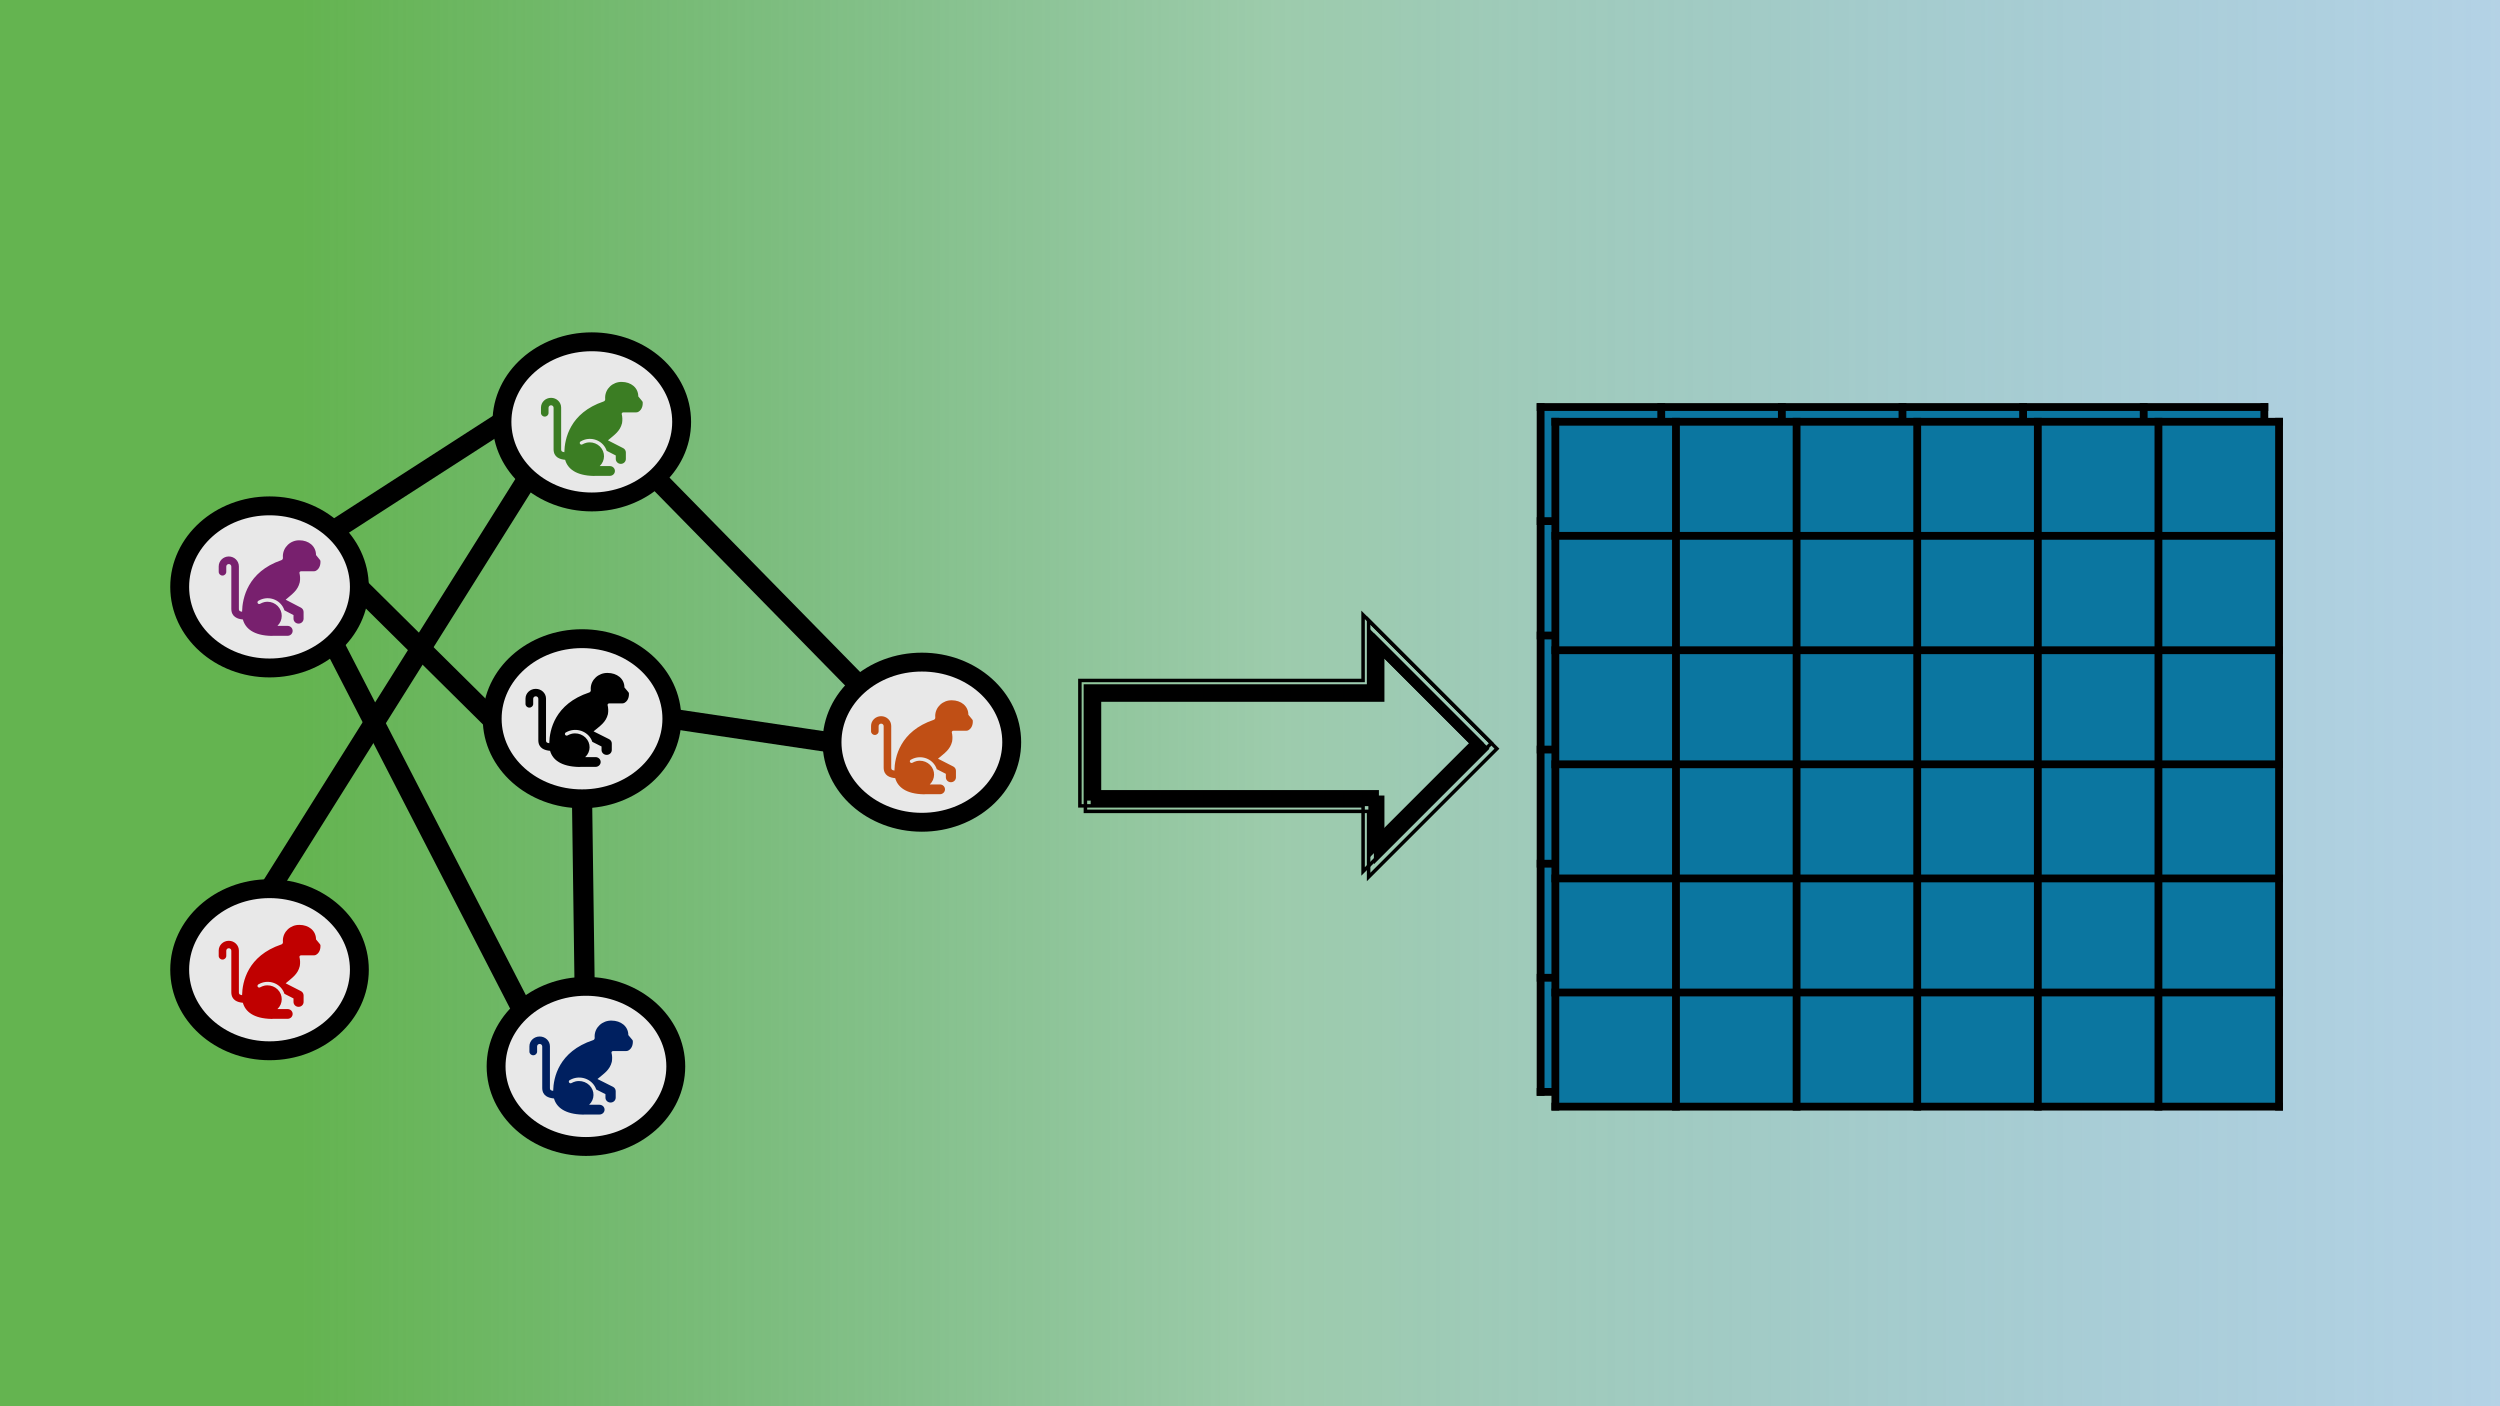 <svg width="1280" height="720" xmlns="http://www.w3.org/2000/svg" xmlns:xlink="http://www.w3.org/1999/xlink" overflow="hidden"><defs><filter id="fx0" x="-10%" y="-10%" width="120%" height="120%" filterUnits="userSpaceOnUse" primitiveUnits="userSpaceOnUse"><feComponentTransfer color-interpolation-filters="sRGB"><feFuncR type="discrete" tableValues="0 0"/><feFuncG type="discrete" tableValues="0 0"/><feFuncB type="discrete" tableValues="0 0"/><feFuncA type="linear" slope="0.4" intercept="0"/></feComponentTransfer><feGaussianBlur stdDeviation="1.778 1.778"/></filter><filter id="fx1" x="-10%" y="-10%" width="120%" height="120%" filterUnits="userSpaceOnUse" primitiveUnits="userSpaceOnUse"><feComponentTransfer color-interpolation-filters="sRGB"><feFuncR type="discrete" tableValues="0 0"/><feFuncG type="discrete" tableValues="0 0"/><feFuncB type="discrete" tableValues="0 0"/><feFuncA type="linear" slope="0.4" intercept="0"/></feComponentTransfer><feGaussianBlur stdDeviation="1.778 1.778"/></filter><linearGradient x1="0" y1="360" x2="1280" y2="360" gradientUnits="userSpaceOnUse" spreadMethod="reflect" id="fill2"><stop offset="0" stop-color="#64B450"/><stop offset="0.12" stop-color="#64B450"/><stop offset="0.51" stop-color="#4CA167" stop-opacity="0.549"/><stop offset="1" stop-color="#066BAA" stop-opacity="0.302"/></linearGradient></defs><g><rect x="0" y="0" width="1280" height="720" fill="url(#fill2)"/><path d="M92 496.5C92 473.58 112.595 455 138 455 163.405 455 184 473.58 184 496.5 184 519.42 163.405 538 138 538 112.595 538 92 519.42 92 496.5Z" stroke="#000000" stroke-width="9.667" stroke-miterlimit="8" fill="#E8E8E8" fill-rule="evenodd"/><path d="M252 368C252 345.356 272.595 327 298 327 323.405 327 344 345.356 344 368 344 390.644 323.405 409 298 409 272.595 409 252 390.644 252 368Z" stroke="#000000" stroke-width="9.667" stroke-miterlimit="8" fill="#E8E8E8" fill-rule="evenodd"/><path d="M257 216C257 193.356 277.595 175 303 175 328.405 175 349 193.356 349 216 349 238.644 328.405 257 303 257 277.595 257 257 238.644 257 216Z" stroke="#000000" stroke-width="9.667" stroke-miterlimit="8" fill="#E8E8E8" fill-rule="evenodd"/><path d="M254 546C254 523.356 274.595 505 300 505 325.405 505 346 523.356 346 546 346 568.644 325.405 587 300 587 274.595 587 254 568.644 254 546Z" stroke="#000000" stroke-width="9.667" stroke-miterlimit="8" fill="#E8E8E8" fill-rule="evenodd"/><path d="M426 380C426 357.356 446.595 339 472 339 497.405 339 518 357.356 518 380 518 402.644 497.405 421 472 421 446.595 421 426 402.644 426 380Z" stroke="#000000" stroke-width="9.667" stroke-miterlimit="8" fill="#E8E8E8" fill-rule="evenodd"/><path d="M92 300.5C92 277.58 112.595 259 138 259 163.405 259 184 277.58 184 300.5 184 323.42 163.405 342 138 342 112.595 342 92 323.42 92 300.5Z" stroke="#000000" stroke-width="9.667" stroke-miterlimit="8" fill="#E8E8E8" fill-rule="evenodd"/><path d="M0 0 86.093 55.515" stroke="#000000" stroke-width="10.333" stroke-miterlimit="8" fill="none" fill-rule="evenodd" transform="matrix(1 0 0 -1 171 271.515)"/><path d="M171 330 267.301 516.999" stroke="#000000" stroke-width="10.333" stroke-miterlimit="8" fill="none" fill-rule="evenodd"/><path d="M0 0 132.11 210.452" stroke="#000000" stroke-width="10.333" stroke-miterlimit="8" fill="none" fill-rule="evenodd" transform="matrix(-1 0 0 1 270.11 245)"/><path d="M336 245 439.861 350.908" stroke="#000000" stroke-width="10.333" stroke-miterlimit="8" fill="none" fill-rule="evenodd"/><path d="M425.499 380.138 344 368" stroke="#000000" stroke-width="10.333" stroke-miterlimit="8" fill="none" fill-rule="evenodd"/><path d="M298 409 299.324 504.52" stroke="#000000" stroke-width="10.333" stroke-miterlimit="8" fill="none" fill-rule="evenodd"/><path d="M184 301 252.021 368.364" stroke="#000000" stroke-width="10.333" stroke-miterlimit="8" fill="none" fill-rule="evenodd"/><g><g><g><path d="M31.744 53.638 38.969 53.638C40.349 53.638 41.469 52.518 41.469 51.138 41.469 49.757 40.349 48.638 38.969 48.638L33.925 48.638C36.724 45.907 36.78 41.423 34.049 38.624 32.703 37.244 30.853 36.472 28.925 36.487 26.625 36.55 25.706 37.444 25.113 37.625 24.638 37.735 24.164 37.442 24.05 36.969 23.974 36.51 24.237 36.063 24.675 35.906 28.827 33.474 34.164 34.867 36.597 39.019 36.93 39.587 37.197 40.191 37.394 40.819L41.894 43.2 41.894 45C41.894 46.381 43.013 47.5 44.394 47.5 45.774 47.5 46.894 46.381 46.894 45L46.894 41.694C46.907 40.78 46.421 39.931 45.625 39.481L38.006 35.456C41.25 32.594 44 30.856 45 26.656 45.261 25.086 45.204 23.479 44.831 21.931 44.831 21.493 45.187 21.137 45.625 21.137L52.05 21.137C52.414 21.133 52.771 21.036 53.087 20.856 55.281 19.569 55.3 16.819 55.25 15.963 55.237 15.797 55.176 15.638 55.075 15.506L53.05 12.963 53.05 12.963C53.05 8.444 49.375 5.556 44.856 5.544 40.39 5.459 36.702 9.011 36.617 13.477 36.611 13.777 36.622 14.076 36.65 14.375 36.692 14.901 36.37 15.389 35.869 15.556 19.119 21.406 16.544 34.731 16.4 41.538 14.831 41.281 14.819 40.725 14.819 39.938L14.819 18.688C14.819 15.926 12.58 13.688 9.819 13.688 7.057 13.688 4.819 15.926 4.819 18.688L4.819 21.425C4.819 22.461 5.658 23.3 6.694 23.3 7.729 23.3 8.569 22.461 8.569 21.425L8.569 18.75C8.569 18.06 9.128 17.5 9.819 17.5 10.509 17.5 11.069 18.06 11.069 18.75L11.069 40C11.069 44.163 14.194 45.175 16.8 45.419 18 49.925 22.094 53.494 30.994 53.688Z" fill="#3B7D23" transform="matrix(1.033 0 0 1 272 190)"/></g></g></g><g><g><g><path d="M31.744 53.638 38.969 53.638C40.349 53.638 41.469 52.518 41.469 51.138 41.469 49.757 40.349 48.638 38.969 48.638L33.925 48.638C36.724 45.907 36.78 41.423 34.049 38.624 32.703 37.244 30.853 36.472 28.925 36.487 26.625 36.55 25.706 37.444 25.113 37.625 24.638 37.735 24.164 37.442 24.05 36.969 23.974 36.51 24.237 36.063 24.675 35.906 28.827 33.474 34.164 34.867 36.597 39.019 36.93 39.587 37.197 40.191 37.394 40.819L41.894 43.2 41.894 45C41.894 46.381 43.013 47.5 44.394 47.5 45.774 47.5 46.894 46.381 46.894 45L46.894 41.694C46.907 40.78 46.421 39.931 45.625 39.481L38.006 35.456C41.25 32.594 44 30.856 45 26.656 45.261 25.086 45.204 23.479 44.831 21.931 44.831 21.493 45.187 21.137 45.625 21.137L52.05 21.137C52.414 21.133 52.771 21.036 53.087 20.856 55.281 19.569 55.3 16.819 55.25 15.963 55.237 15.797 55.176 15.638 55.075 15.506L53.05 12.963 53.05 12.963C53.05 8.444 49.375 5.556 44.856 5.544 40.39 5.459 36.702 9.011 36.617 13.477 36.611 13.777 36.622 14.076 36.65 14.375 36.692 14.901 36.37 15.389 35.869 15.556 19.119 21.406 16.544 34.731 16.4 41.538 14.831 41.281 14.819 40.725 14.819 39.938L14.819 18.688C14.819 15.926 12.58 13.688 9.819 13.688 7.057 13.688 4.819 15.926 4.819 18.688L4.819 21.425C4.819 22.461 5.658 23.3 6.694 23.3 7.729 23.3 8.569 22.461 8.569 21.425L8.569 18.75C8.569 18.06 9.128 17.5 9.819 17.5 10.509 17.5 11.069 18.06 11.069 18.75L11.069 40C11.069 44.163 14.194 45.175 16.8 45.419 18 49.925 22.094 53.494 30.994 53.688Z" fill="#C04F15" transform="matrix(1.033 0 0 1 441 353)"/></g></g></g><g><g><g><path d="M31.744 53.638 38.969 53.638C40.349 53.638 41.469 52.518 41.469 51.138 41.469 49.757 40.349 48.638 38.969 48.638L33.925 48.638C36.724 45.907 36.78 41.423 34.049 38.624 32.703 37.244 30.853 36.472 28.925 36.487 26.625 36.55 25.706 37.444 25.113 37.625 24.638 37.735 24.164 37.442 24.05 36.969 23.974 36.51 24.237 36.063 24.675 35.906 28.827 33.474 34.164 34.867 36.597 39.019 36.93 39.587 37.197 40.191 37.394 40.819L41.894 43.2 41.894 45C41.894 46.381 43.013 47.5 44.394 47.5 45.774 47.5 46.894 46.381 46.894 45L46.894 41.694C46.907 40.78 46.421 39.931 45.625 39.481L38.006 35.456C41.25 32.594 44 30.856 45 26.656 45.261 25.086 45.204 23.479 44.831 21.931 44.831 21.493 45.187 21.137 45.625 21.137L52.05 21.137C52.414 21.133 52.771 21.036 53.087 20.856 55.281 19.569 55.3 16.819 55.25 15.963 55.237 15.797 55.176 15.638 55.075 15.506L53.05 12.963 53.05 12.963C53.05 8.444 49.375 5.556 44.856 5.544 40.39 5.459 36.702 9.011 36.617 13.477 36.611 13.777 36.622 14.076 36.65 14.375 36.692 14.901 36.37 15.389 35.869 15.556 19.119 21.406 16.544 34.731 16.4 41.538 14.831 41.281 14.819 40.725 14.819 39.938L14.819 18.688C14.819 15.926 12.58 13.688 9.819 13.688 7.057 13.688 4.819 15.926 4.819 18.688L4.819 21.425C4.819 22.461 5.658 23.3 6.694 23.3 7.729 23.3 8.569 22.461 8.569 21.425L8.569 18.75C8.569 18.06 9.128 17.5 9.819 17.5 10.509 17.5 11.069 18.06 11.069 18.75L11.069 40C11.069 44.163 14.194 45.175 16.8 45.419 18 49.925 22.094 53.494 30.994 53.688Z" transform="matrix(1.05 0 0 1 264 339)"/></g></g></g><g><g><g><path d="M31.744 53.638 38.969 53.638C40.349 53.638 41.469 52.518 41.469 51.138 41.469 49.757 40.349 48.638 38.969 48.638L33.925 48.638C36.724 45.907 36.78 41.423 34.049 38.624 32.703 37.244 30.853 36.472 28.925 36.487 26.625 36.55 25.706 37.444 25.113 37.625 24.638 37.735 24.164 37.442 24.05 36.969 23.974 36.51 24.237 36.063 24.675 35.906 28.827 33.474 34.164 34.867 36.597 39.019 36.93 39.587 37.197 40.191 37.394 40.819L41.894 43.2 41.894 45C41.894 46.381 43.013 47.5 44.394 47.5 45.774 47.5 46.894 46.381 46.894 45L46.894 41.694C46.907 40.78 46.421 39.931 45.625 39.481L38.006 35.456C41.25 32.594 44 30.856 45 26.656 45.261 25.086 45.204 23.479 44.831 21.931 44.831 21.493 45.187 21.137 45.625 21.137L52.05 21.137C52.414 21.133 52.771 21.036 53.087 20.856 55.281 19.569 55.3 16.819 55.25 15.963 55.237 15.797 55.176 15.638 55.075 15.506L53.05 12.963 53.05 12.963C53.05 8.444 49.375 5.556 44.856 5.544 40.39 5.459 36.702 9.011 36.617 13.477 36.611 13.777 36.622 14.076 36.65 14.375 36.692 14.901 36.37 15.389 35.869 15.556 19.119 21.406 16.544 34.731 16.4 41.538 14.831 41.281 14.819 40.725 14.819 39.938L14.819 18.688C14.819 15.926 12.58 13.688 9.819 13.688 7.057 13.688 4.819 15.926 4.819 18.688L4.819 21.425C4.819 22.461 5.658 23.3 6.694 23.3 7.729 23.3 8.569 22.461 8.569 21.425L8.569 18.75C8.569 18.06 9.128 17.5 9.819 17.5 10.509 17.5 11.069 18.06 11.069 18.75L11.069 40C11.069 44.163 14.194 45.175 16.8 45.419 18 49.925 22.094 53.494 30.994 53.688Z" fill="#002060" transform="matrix(1.05 0 0 1 266 517)"/></g></g></g><g><g><g><path d="M31.744 53.638 38.969 53.638C40.349 53.638 41.469 52.518 41.469 51.138 41.469 49.757 40.349 48.638 38.969 48.638L33.925 48.638C36.724 45.907 36.78 41.423 34.049 38.624 32.703 37.244 30.853 36.472 28.925 36.487 26.625 36.55 25.706 37.444 25.113 37.625 24.638 37.735 24.164 37.442 24.05 36.969 23.974 36.51 24.237 36.063 24.675 35.906 28.827 33.474 34.164 34.867 36.597 39.019 36.93 39.587 37.197 40.191 37.394 40.819L41.894 43.2 41.894 45C41.894 46.381 43.013 47.5 44.394 47.5 45.774 47.5 46.894 46.381 46.894 45L46.894 41.694C46.907 40.78 46.421 39.931 45.625 39.481L38.006 35.456C41.25 32.594 44 30.856 45 26.656 45.261 25.086 45.204 23.479 44.831 21.931 44.831 21.493 45.187 21.137 45.625 21.137L52.05 21.137C52.414 21.133 52.771 21.036 53.087 20.856 55.281 19.569 55.3 16.819 55.25 15.963 55.237 15.797 55.176 15.638 55.075 15.506L53.05 12.963 53.05 12.963C53.05 8.444 49.375 5.556 44.856 5.544 40.39 5.459 36.702 9.011 36.617 13.477 36.611 13.777 36.622 14.076 36.65 14.375 36.692 14.901 36.37 15.389 35.869 15.556 19.119 21.406 16.544 34.731 16.4 41.538 14.831 41.281 14.819 40.725 14.819 39.938L14.819 18.688C14.819 15.926 12.58 13.688 9.819 13.688 7.057 13.688 4.819 15.926 4.819 18.688L4.819 21.425C4.819 22.461 5.658 23.3 6.694 23.3 7.729 23.3 8.569 22.461 8.569 21.425L8.569 18.75C8.569 18.06 9.128 17.5 9.819 17.5 10.509 17.5 11.069 18.06 11.069 18.75L11.069 40C11.069 44.163 14.194 45.175 16.8 45.419 18 49.925 22.094 53.494 30.994 53.688Z" fill="#C00000" transform="matrix(1.033 0 0 1 107 468)"/></g></g></g><g><g><g><path d="M32.273 54.532 39.618 54.532C41.022 54.532 42.16 53.394 42.16 51.99 42.16 50.586 41.022 49.448 39.618 49.448L34.49 49.448C37.337 46.672 37.393 42.114 34.617 39.268 33.248 37.865 31.367 37.08 29.407 37.096 27.069 37.159 26.135 38.068 25.531 38.252 25.049 38.364 24.567 38.066 24.451 37.585 24.374 37.119 24.641 36.664 25.086 36.505 29.307 34.032 34.733 35.448 37.207 39.669 37.545 40.246 37.817 40.86 38.017 41.499L42.592 43.92 42.592 45.75C42.592 47.154 43.73 48.292 45.134 48.292 46.537 48.292 47.675 47.154 47.675 45.75L47.675 42.389C47.689 41.459 47.194 40.597 46.385 40.139L38.64 36.047C41.938 33.137 44.733 31.37 45.75 27.101 46.015 25.504 45.957 23.87 45.578 22.297 45.578 21.851 45.94 21.49 46.385 21.49L52.917 21.49C53.288 21.485 53.651 21.387 53.972 21.204 56.203 19.895 56.222 17.099 56.171 16.229 56.158 16.06 56.096 15.899 55.993 15.765L53.934 13.178 53.934 13.178C53.934 8.584 50.198 5.649 45.604 5.636 41.064 5.55 37.313 9.161 37.227 13.701 37.222 14.006 37.233 14.311 37.261 14.615 37.303 15.15 36.976 15.645 36.467 15.816 19.437 21.763 16.82 35.31 16.673 42.23 15.078 41.969 15.066 41.404 15.066 40.603L15.066 18.999C15.066 16.192 12.79 13.916 9.982 13.916 7.175 13.916 4.899 16.192 4.899 18.999L4.899 21.782C4.899 22.835 5.753 23.688 6.805 23.688 7.858 23.688 8.712 22.835 8.712 21.782L8.712 19.062C8.712 18.361 9.281 17.792 9.982 17.792 10.684 17.792 11.253 18.361 11.253 19.062L11.253 40.667C11.253 44.898 14.43 45.928 17.08 46.176 18.3 50.757 22.462 54.385 31.51 54.582Z" fill="#78206E" transform="matrix(1.016 0 0 1 107 271)"/></g></g></g><g filter="url(#fx0)" transform="translate(780 199)"><g><path d="M8.798 9.396 70.555 9.396 70.555 67.816 8.798 67.816Z" fill="#0B76A0" fill-rule="evenodd"/><path d="M70.555 9.396 132.312 9.396 132.312 67.816 70.555 67.816Z" fill="#0B76A0" fill-rule="evenodd"/><path d="M132.312 9.396 194.068 9.396 194.068 67.816 132.312 67.816Z" fill="#0B76A0" fill-rule="evenodd"/><path d="M194.068 9.396 255.825 9.396 255.825 67.816 194.068 67.816Z" fill="#0B76A0" fill-rule="evenodd"/><path d="M255.825 9.396 317.582 9.396 317.582 67.816 255.825 67.816Z" fill="#0B76A0" fill-rule="evenodd"/><path d="M317.582 9.396 379.339 9.396 379.339 67.816 317.582 67.816Z" fill="#0B76A0" fill-rule="evenodd"/><path d="M8.798 67.816 70.555 67.816 70.555 126.369 8.798 126.369Z" fill="#0B76A0" fill-rule="evenodd"/><path d="M70.555 67.816 132.312 67.816 132.312 126.369 70.555 126.369Z" fill="#0B76A0" fill-rule="evenodd"/><path d="M132.312 67.816 194.068 67.816 194.068 126.369 132.312 126.369Z" fill="#0B76A0" fill-rule="evenodd"/><path d="M194.068 67.816 255.825 67.816 255.825 126.369 194.068 126.369Z" fill="#0B76A0" fill-rule="evenodd"/><path d="M255.825 67.816 317.582 67.816 317.582 126.369 255.825 126.369Z" fill="#0B76A0" fill-rule="evenodd"/><path d="M317.582 67.816 379.339 67.816 379.339 126.369 317.582 126.369Z" fill="#0B76A0" fill-rule="evenodd"/><path d="M8.798 126.369 70.555 126.369 70.555 184.789 8.798 184.789Z" fill="#0B76A0" fill-rule="evenodd"/><path d="M70.555 126.369 132.312 126.369 132.312 184.789 70.555 184.789Z" fill="#0B76A0" fill-rule="evenodd"/><path d="M132.312 126.369 194.068 126.369 194.068 184.789 132.312 184.789Z" fill="#0B76A0" fill-rule="evenodd"/><path d="M194.068 126.369 255.825 126.369 255.825 184.789 194.068 184.789Z" fill="#0B76A0" fill-rule="evenodd"/><path d="M255.825 126.369 317.582 126.369 317.582 184.789 255.825 184.789Z" fill="#0B76A0" fill-rule="evenodd"/><path d="M317.582 126.369 379.339 126.369 379.339 184.789 317.582 184.789Z" fill="#0B76A0" fill-rule="evenodd"/><path d="M8.798 184.789 70.555 184.789 70.555 243.208 8.798 243.208Z" fill="#0B76A0" fill-rule="evenodd"/><path d="M70.555 184.789 132.312 184.789 132.312 243.208 70.555 243.208Z" fill="#0B76A0" fill-rule="evenodd"/><path d="M132.312 184.789 194.068 184.789 194.068 243.208 132.312 243.208Z" fill="#0B76A0" fill-rule="evenodd"/><path d="M194.068 184.789 255.825 184.789 255.825 243.208 194.068 243.208Z" fill="#0B76A0" fill-rule="evenodd"/><path d="M255.825 184.789 317.582 184.789 317.582 243.208 255.825 243.208Z" fill="#0B76A0" fill-rule="evenodd"/><path d="M317.582 184.789 379.339 184.789 379.339 243.208 317.582 243.208Z" fill="#0B76A0" fill-rule="evenodd"/><path d="M8.798 243.208 70.555 243.208 70.555 301.628 8.798 301.628Z" fill="#0B76A0" fill-rule="evenodd"/><path d="M70.555 243.208 132.312 243.208 132.312 301.628 70.555 301.628Z" fill="#0B76A0" fill-rule="evenodd"/><path d="M132.312 243.208 194.068 243.208 194.068 301.628 132.312 301.628Z" fill="#0B76A0" fill-rule="evenodd"/><path d="M194.068 243.208 255.825 243.208 255.825 301.628 194.068 301.628Z" fill="#0B76A0" fill-rule="evenodd"/><path d="M255.825 243.208 317.582 243.208 317.582 301.628 255.825 301.628Z" fill="#0B76A0" fill-rule="evenodd"/><path d="M317.582 243.208 379.339 243.208 379.339 301.628 317.582 301.628Z" fill="#0B76A0" fill-rule="evenodd"/><path d="M8.798 301.628 70.555 301.628 70.555 360.047 8.798 360.047Z" fill="#0B76A0" fill-rule="evenodd"/><path d="M70.555 301.628 132.312 301.628 132.312 360.047 70.555 360.047Z" fill="#0B76A0" fill-rule="evenodd"/><path d="M132.312 301.628 194.068 301.628 194.068 360.047 132.312 360.047Z" fill="#0B76A0" fill-rule="evenodd"/><path d="M194.068 301.628 255.825 301.628 255.825 360.047 194.068 360.047Z" fill="#0B76A0" fill-rule="evenodd"/><path d="M255.825 301.628 317.582 301.628 317.582 360.047 255.825 360.047Z" fill="#0B76A0" fill-rule="evenodd"/><path d="M317.582 301.628 379.339 301.628 379.339 360.047 317.582 360.047Z" fill="#0B76A0" fill-rule="evenodd"/><path d="M70.555 7.396 70.555 362.047" stroke="#000000" stroke-width="4" stroke-linejoin="round" stroke-miterlimit="10" fill="none" fill-rule="evenodd"/><path d="M132.312 7.396 132.312 362.047" stroke="#000000" stroke-width="4" stroke-linejoin="round" stroke-miterlimit="10" fill="none" fill-rule="evenodd"/><path d="M194.068 7.396 194.068 362.047" stroke="#000000" stroke-width="4" stroke-linejoin="round" stroke-miterlimit="10" fill="none" fill-rule="evenodd"/><path d="M255.825 7.396 255.825 362.047" stroke="#000000" stroke-width="4" stroke-linejoin="round" stroke-miterlimit="10" fill="none" fill-rule="evenodd"/><path d="M317.582 7.396 317.582 362.047" stroke="#000000" stroke-width="4" stroke-linejoin="round" stroke-miterlimit="10" fill="none" fill-rule="evenodd"/><path d="M6.798 67.816 381.339 67.816" stroke="#000000" stroke-width="4" stroke-linejoin="round" stroke-miterlimit="10" fill="none" fill-rule="evenodd"/><path d="M6.798 126.369 381.339 126.369" stroke="#000000" stroke-width="4" stroke-linejoin="round" stroke-miterlimit="10" fill="none" fill-rule="evenodd"/><path d="M6.798 184.789 381.339 184.789" stroke="#000000" stroke-width="4" stroke-linejoin="round" stroke-miterlimit="10" fill="none" fill-rule="evenodd"/><path d="M6.798 243.208 381.339 243.208" stroke="#000000" stroke-width="4" stroke-linejoin="round" stroke-miterlimit="10" fill="none" fill-rule="evenodd"/><path d="M6.798 301.628 381.339 301.628" stroke="#000000" stroke-width="4" stroke-linejoin="round" stroke-miterlimit="10" fill="none" fill-rule="evenodd"/><path d="M8.798 7.396 8.798 362.047" stroke="#000000" stroke-width="4" stroke-linejoin="round" stroke-miterlimit="10" fill="none" fill-rule="evenodd"/><path d="M379.339 7.396 379.339 362.047" stroke="#000000" stroke-width="4" stroke-linejoin="round" stroke-miterlimit="10" fill="none" fill-rule="evenodd"/><path d="M6.798 9.396 381.339 9.396" stroke="#000000" stroke-width="4" stroke-linejoin="round" stroke-miterlimit="10" fill="none" fill-rule="evenodd"/><path d="M6.798 360.047 381.339 360.047" stroke="#000000" stroke-width="4" stroke-linejoin="round" stroke-miterlimit="10" fill="none" fill-rule="evenodd"/></g></g><path d="M796.341 215.939 858.097 215.939 858.097 274.358 796.341 274.358Z" fill="#0B76A0" fill-rule="evenodd"/><path d="M858.097 215.939 919.854 215.939 919.854 274.358 858.097 274.358Z" fill="#0B76A0" fill-rule="evenodd"/><path d="M919.854 215.939 981.611 215.939 981.611 274.358 919.854 274.358Z" fill="#0B76A0" fill-rule="evenodd"/><path d="M981.611 215.939 1043.37 215.939 1043.37 274.358 981.611 274.358Z" fill="#0B76A0" fill-rule="evenodd"/><path d="M1043.37 215.939 1105.12 215.939 1105.12 274.358 1043.37 274.358Z" fill="#0B76A0" fill-rule="evenodd"/><path d="M1105.12 215.939 1166.88 215.939 1166.88 274.358 1105.12 274.358Z" fill="#0B76A0" fill-rule="evenodd"/><path d="M796.341 274.358 858.097 274.358 858.097 332.912 796.341 332.912Z" fill="#0B76A0" fill-rule="evenodd"/><path d="M858.097 274.358 919.854 274.358 919.854 332.912 858.097 332.912Z" fill="#0B76A0" fill-rule="evenodd"/><path d="M919.854 274.358 981.611 274.358 981.611 332.912 919.854 332.912Z" fill="#0B76A0" fill-rule="evenodd"/><path d="M981.611 274.358 1043.37 274.358 1043.37 332.912 981.611 332.912Z" fill="#0B76A0" fill-rule="evenodd"/><path d="M1043.37 274.358 1105.12 274.358 1105.12 332.912 1043.37 332.912Z" fill="#0B76A0" fill-rule="evenodd"/><path d="M1105.12 274.358 1166.88 274.358 1166.88 332.912 1105.12 332.912Z" fill="#0B76A0" fill-rule="evenodd"/><path d="M796.341 332.912 858.097 332.912 858.097 391.331 796.341 391.331Z" fill="#0B76A0" fill-rule="evenodd"/><path d="M858.097 332.912 919.854 332.912 919.854 391.331 858.097 391.331Z" fill="#0B76A0" fill-rule="evenodd"/><path d="M919.854 332.912 981.611 332.912 981.611 391.331 919.854 391.331Z" fill="#0B76A0" fill-rule="evenodd"/><path d="M981.611 332.912 1043.37 332.912 1043.37 391.331 981.611 391.331Z" fill="#0B76A0" fill-rule="evenodd"/><path d="M1043.37 332.912 1105.12 332.912 1105.12 391.331 1043.37 391.331Z" fill="#0B76A0" fill-rule="evenodd"/><path d="M1105.12 332.912 1166.88 332.912 1166.88 391.331 1105.12 391.331Z" fill="#0B76A0" fill-rule="evenodd"/><path d="M796.341 391.331 858.097 391.331 858.097 449.751 796.341 449.751Z" fill="#0B76A0" fill-rule="evenodd"/><path d="M858.097 391.331 919.854 391.331 919.854 449.751 858.097 449.751Z" fill="#0B76A0" fill-rule="evenodd"/><path d="M919.854 391.331 981.611 391.331 981.611 449.751 919.854 449.751Z" fill="#0B76A0" fill-rule="evenodd"/><path d="M981.611 391.331 1043.37 391.331 1043.37 449.751 981.611 449.751Z" fill="#0B76A0" fill-rule="evenodd"/><path d="M1043.37 391.331 1105.12 391.331 1105.12 449.751 1043.37 449.751Z" fill="#0B76A0" fill-rule="evenodd"/><path d="M1105.12 391.331 1166.88 391.331 1166.88 449.751 1105.12 449.751Z" fill="#0B76A0" fill-rule="evenodd"/><path d="M796.341 449.751 858.097 449.751 858.097 508.17 796.341 508.17Z" fill="#0B76A0" fill-rule="evenodd"/><path d="M858.097 449.751 919.854 449.751 919.854 508.17 858.097 508.17Z" fill="#0B76A0" fill-rule="evenodd"/><path d="M919.854 449.751 981.611 449.751 981.611 508.17 919.854 508.17Z" fill="#0B76A0" fill-rule="evenodd"/><path d="M981.611 449.751 1043.37 449.751 1043.37 508.17 981.611 508.17Z" fill="#0B76A0" fill-rule="evenodd"/><path d="M1043.37 449.751 1105.12 449.751 1105.12 508.17 1043.37 508.17Z" fill="#0B76A0" fill-rule="evenodd"/><path d="M1105.12 449.751 1166.88 449.751 1166.88 508.17 1105.12 508.17Z" fill="#0B76A0" fill-rule="evenodd"/><path d="M796.341 508.17 858.097 508.17 858.097 566.59 796.341 566.59Z" fill="#0B76A0" fill-rule="evenodd"/><path d="M858.097 508.17 919.854 508.17 919.854 566.59 858.097 566.59Z" fill="#0B76A0" fill-rule="evenodd"/><path d="M919.854 508.17 981.611 508.17 981.611 566.59 919.854 566.59Z" fill="#0B76A0" fill-rule="evenodd"/><path d="M981.611 508.17 1043.37 508.17 1043.37 566.59 981.611 566.59Z" fill="#0B76A0" fill-rule="evenodd"/><path d="M1043.37 508.17 1105.12 508.17 1105.12 566.59 1043.37 566.59Z" fill="#0B76A0" fill-rule="evenodd"/><path d="M1105.12 508.17 1166.88 508.17 1166.88 566.59 1105.12 566.59Z" fill="#0B76A0" fill-rule="evenodd"/><path d="M858.097 213.939 858.097 568.59" stroke="#000000" stroke-width="4" stroke-linejoin="round" stroke-miterlimit="10" fill="none" fill-rule="evenodd"/><path d="M919.854 213.939 919.854 568.59" stroke="#000000" stroke-width="4" stroke-linejoin="round" stroke-miterlimit="10" fill="none" fill-rule="evenodd"/><path d="M981.611 213.939 981.611 568.59" stroke="#000000" stroke-width="4" stroke-linejoin="round" stroke-miterlimit="10" fill="none" fill-rule="evenodd"/><path d="M1043.37 213.939 1043.37 568.59" stroke="#000000" stroke-width="4" stroke-linejoin="round" stroke-miterlimit="10" fill="none" fill-rule="evenodd"/><path d="M1105.12 213.939 1105.12 568.59" stroke="#000000" stroke-width="4" stroke-linejoin="round" stroke-miterlimit="10" fill="none" fill-rule="evenodd"/><path d="M794.341 274.358 1168.88 274.358" stroke="#000000" stroke-width="4" stroke-linejoin="round" stroke-miterlimit="10" fill="none" fill-rule="evenodd"/><path d="M794.341 332.912 1168.88 332.912" stroke="#000000" stroke-width="4" stroke-linejoin="round" stroke-miterlimit="10" fill="none" fill-rule="evenodd"/><path d="M794.341 391.331 1168.88 391.331" stroke="#000000" stroke-width="4" stroke-linejoin="round" stroke-miterlimit="10" fill="none" fill-rule="evenodd"/><path d="M794.341 449.751 1168.88 449.751" stroke="#000000" stroke-width="4" stroke-linejoin="round" stroke-miterlimit="10" fill="none" fill-rule="evenodd"/><path d="M794.341 508.17 1168.88 508.17" stroke="#000000" stroke-width="4" stroke-linejoin="round" stroke-miterlimit="10" fill="none" fill-rule="evenodd"/><path d="M796.341 213.939 796.341 568.59" stroke="#000000" stroke-width="4" stroke-linejoin="round" stroke-miterlimit="10" fill="none" fill-rule="evenodd"/><path d="M1166.88 213.939 1166.88 568.59" stroke="#000000" stroke-width="4" stroke-linejoin="round" stroke-miterlimit="10" fill="none" fill-rule="evenodd"/><path d="M794.341 215.939 1168.88 215.939" stroke="#000000" stroke-width="4" stroke-linejoin="round" stroke-miterlimit="10" fill="none" fill-rule="evenodd"/><path d="M794.341 566.59 1168.88 566.59" stroke="#000000" stroke-width="4" stroke-linejoin="round" stroke-miterlimit="10" fill="none" fill-rule="evenodd"/><g filter="url(#fx1)" transform="translate(548 308)"><g><path d="M6.828 42.328 151.829 42.328 151.829 7.464 219.692 75.329 151.829 143.192 151.829 108.328 6.828 108.328ZM8.628 106.528 153.629 106.528 153.629 138.847 217.147 75.329 153.629 11.81 153.629 44.129 8.628 44.129ZM10.428 45.928 155.429 45.928 155.429 16.156 214.601 75.329 155.429 134.501 155.429 104.728 10.428 104.728ZM15.829 99.328 160.829 99.328 160.829 121.465 206.965 75.329 160.829 29.192 160.829 51.328 15.829 51.328Z"/></g></g><path d="M552 347.5 697 347.5 697 312.636 764.864 380.5 697 448.364 697 413.5 552 413.5ZM553.8 411.7 698.8 411.7 698.8 444.018 762.318 380.5 698.8 316.982 698.8 349.3 553.8 349.3ZM555.6 351.1 700.6 351.1 700.6 321.327 759.773 380.5 700.6 439.673 700.6 409.9 555.6 409.9ZM561 404.5 706 404.5 706 426.636 752.136 380.5 706 334.364 706 356.5 561 356.5Z"/></g></svg>